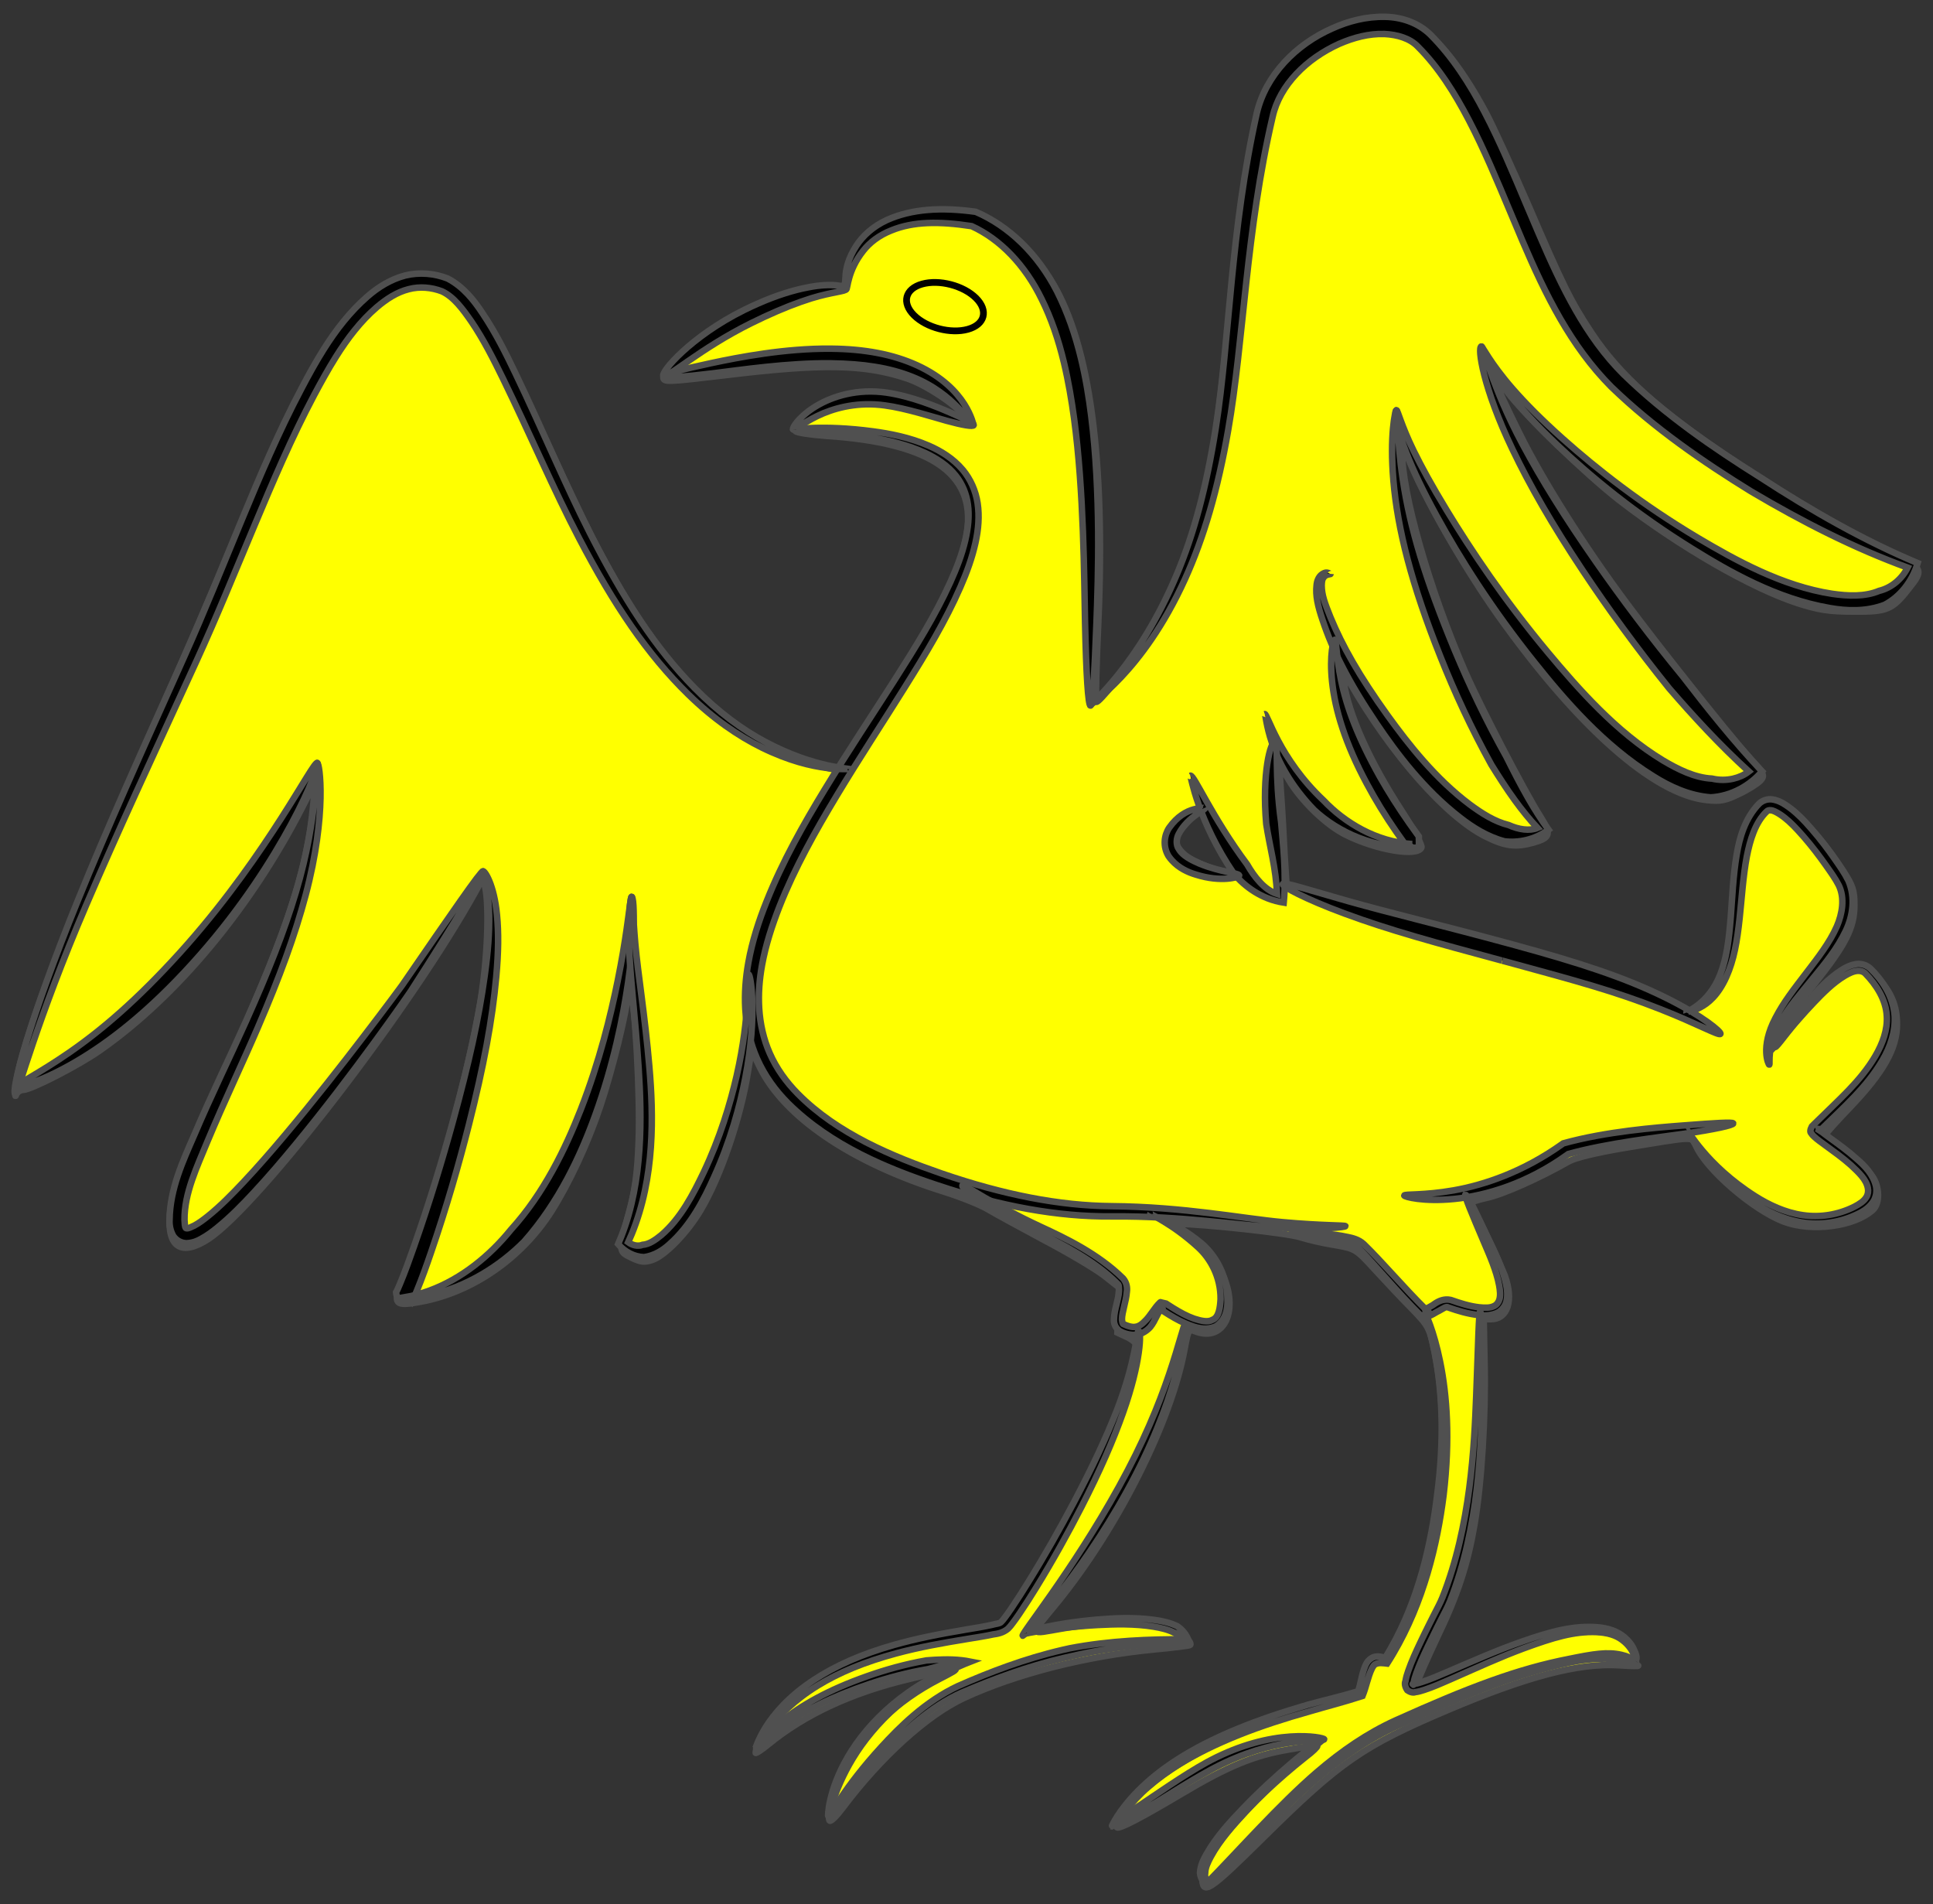 <?xml version="1.0" encoding="utf-8"?>
<svg xmlns:dc="http://purl.org/dc/elements/1.1/" xmlns:xl="http://www.w3.org/1999/xlink"
     xmlns="http://www.w3.org/2000/svg"
     xmlns:xlink="http://www.w3.org/1999/xlink"
     version="1.1"
     viewBox="33.75 63 297 292.5"
     width="297"
     height="292.5"
     preserveAspectRatio="xMidYMid meet"
     zoomAndPan="magnify"
     contentScriptType="application/ecmascript"
     contentStyleType="text/css">
   <rect x="33.75" y="63" width="297" height="292.5" fill="#333333" stroke="none"/>
   <defs/>
   <g fill-opacity="1" stroke-dasharray="none" stroke="#505050" stroke-opacity="1"
      fill="#ffff00">
      <title>Crow Rising</title>
      <g>
         <title>Layer 2</title>
         <g>
            <g>
               <path d="M 250.094 66.407 C 253.571 67.505 257.918 72.538 262.081 80.361 C 263.225 82.512 266.107 88.825 268.532 94.407 C 273.839 106.759 275.074 109.276 278.277 114.125 C 282.577 120.622 288.799 126.203 300.145 133.752 C 308.609 139.379 316.021 143.771 322.7 147.02 C 329.471 150.314 329.471 150.359 326.955 153.516 C 324.484 156.673 323.661 156.993 318.537 156.947 C 314.74 156.947 313.138 156.673 309.982 155.666 C 302.799 153.333 291.773 146.974 282.531 139.837 C 277.27 135.719 268.12 126.889 265.283 123.138 C 262.538 119.524 262.95 120.942 267.205 129.543 C 270.728 136.68 277.133 146.882 283.721 155.712 C 288.799 162.529 299.093 175.476 302.341 179.136 C 304.858 181.927 304.949 182.11 304.217 182.934 C 303.76 183.391 302.341 184.306 300.969 184.947 C 298.91 185.953 298.086 186.136 296.028 185.907 C 287.884 185.084 276.172 174.744 263.957 157.588 C 258.65 150.131 252.382 139.151 250.049 133.203 C 249.271 131.144 249.179 131.053 249.179 132.288 C 249.088 138.602 253.388 153.653 258.924 166.326 C 261.303 171.725 267.983 184.581 270.362 188.332 C 272.146 191.169 272.009 191.672 269.309 192.45 C 266.61 193.182 265.009 192.999 261.989 191.489 C 255.95 188.469 247.532 178.908 241.219 167.973 L 239.892 165.686 L 240.212 167.699 C 240.898 172.64 244.192 180.006 249.179 187.646 C 250.918 190.345 252.29 192.861 252.153 193.182 C 251.604 194.646 245.245 193.593 240.578 191.26 C 237.559 189.796 233.67 186.045 231.703 182.705 L 230.284 180.326 L 230.559 184.672 C 230.742 187.051 230.971 191.306 231.108 194.051 L 231.428 199.129 L 236.735 200.639 C 239.663 201.463 247.898 203.659 255.081 205.534 C 275.486 210.887 283.126 213.358 289.989 216.789 C 293.374 218.482 293.649 218.527 294.655 217.887 C 297.949 215.737 299.139 212.168 300.099 201.829 C 301.06 191.946 302.433 187.646 305.132 186.411 C 307.465 185.358 312.315 189.659 316.936 196.75 C 318.445 199.084 318.674 199.816 318.674 202.012 C 318.674 205.534 317.347 208.096 312.544 214.135 C 308.609 219.031 307.694 220.495 306.733 222.965 C 306.23 224.383 306.322 224.292 308.838 221.044 C 309.799 219.763 311.857 217.475 313.367 215.874 C 317.805 211.253 319.818 210.613 322.197 213.129 C 324.347 215.416 325.216 217.521 325.216 220.357 C 325.216 224.063 323.112 227.769 318.034 233.076 C 315.792 235.409 314.053 237.377 314.145 237.422 C 317.027 239.527 320.687 242.684 321.419 243.69 C 322.563 245.291 322.609 247.853 321.511 248.86 C 318.674 251.422 312.132 252.291 307.786 250.644 C 303.119 248.86 295.936 242.684 294.335 239.024 C 293.649 237.514 294.426 237.514 283.035 239.39 C 279.009 240.076 275.76 240.854 274.8 241.403 C 270.224 244.01 264.643 246.481 262.264 246.984 C 260.846 247.304 259.702 247.67 259.793 247.808 C 261.12 250.415 264.46 257.644 264.963 258.971 C 266.336 262.768 265.421 265.65 262.813 265.65 L 261.715 265.65 L 261.852 272.513 C 262.035 280.428 261.395 290.859 260.297 297.218 C 259.244 303.303 257.735 307.969 254.578 314.512 C 253.114 317.623 251.741 320.688 251.604 321.283 L 251.33 322.427 L 254.212 321.283 C 255.813 320.642 259.702 319.087 262.813 317.806 C 272.558 313.825 278.46 312.728 282.303 314.329 C 283.995 315.061 285.505 316.982 285.139 317.989 C 285.002 318.355 285.093 318.767 285.414 318.858 C 285.734 318.95 284.407 318.95 282.486 318.812 C 276.264 318.446 268.44 320.505 256.225 325.675 C 243.094 331.256 239.663 333.635 227.814 345.348 C 219.396 353.674 218.481 354.223 218.481 351.341 C 218.481 348.047 225.526 339.903 234.356 332.903 C 235.454 332.08 236.232 331.302 236.14 331.211 C 236.049 331.073 234.036 331.348 231.748 331.76 C 226.487 332.629 222.324 334.367 215.416 338.485 C 208.873 342.374 205.671 344.021 205.35 343.7 C 204.893 343.243 207.638 339.674 210.154 337.524 C 215.827 332.583 224.886 328.328 236.278 325.172 L 242.408 323.525 L 243.14 321.374 C 244.01 318.858 244.375 318.401 245.885 318.172 C 246.755 318.08 247.395 317.303 248.676 314.74 C 254.624 303.12 256.957 284.317 254.212 270.82 C 253.388 266.931 253.251 266.703 250.689 264.049 C 249.179 262.539 246.663 259.84 245.016 258.056 C 242.088 254.853 241.996 254.808 238.84 254.258 C 237.055 253.984 234.722 253.435 233.578 253.069 C 231.703 252.428 218.527 251.01 214.821 251.01 L 213.265 251.01 L 215.553 252.428 C 218.847 254.487 220.311 255.997 221.5 258.559 C 224.2 264.232 221.912 269.219 217.429 267.526 C 216.376 267.114 216.331 267.206 215.781 270.134 C 213.768 281.297 205.533 297.676 196.292 309.067 C 191.808 314.558 191.717 314.054 197.115 313.139 C 202.148 312.27 209.834 312.087 212.716 312.773 C 214.363 313.139 217.108 315.198 216.605 315.701 C 216.513 315.793 213.997 316.113 211.023 316.388 C 200.638 317.394 189.933 320.093 181.835 323.845 C 176.162 326.498 169.07 332.949 163.26 340.681 C 162.345 341.916 161.43 342.831 161.247 342.694 C 160.698 342.374 161.979 337.707 163.352 334.962 C 166.234 329.335 171.495 324.302 178.083 320.917 C 182.018 318.904 181.835 318.904 173.645 320.871 C 164.678 322.976 157.404 326.361 151.777 330.982 C 150.724 331.851 149.855 332.4 149.855 332.263 C 149.855 331.119 152.28 327.642 154.842 325.126 C 160.241 319.819 167.195 316.891 180.05 314.42 L 187.599 312.956 L 189.795 309.754 C 194.096 303.577 202.148 288.571 204.984 281.434 C 206.357 278.049 208.416 270.912 208.416 269.768 C 208.416 269.402 207.729 268.761 206.906 268.395 L 205.442 267.709 L 205.579 264.232 L 205.671 260.755 L 203.292 258.879 C 201.965 257.873 197.893 255.448 194.233 253.526 C 190.573 251.559 186.684 249.455 185.541 248.768 C 184.397 248.082 181.331 246.847 178.678 246.023 C 164.541 241.586 154.247 234.586 150.496 226.946 L 149.215 224.292 L 148.666 227.678 C 147.522 234.815 144.457 243.827 141.346 248.997 C 139.287 252.428 135.901 255.905 133.98 256.546 C 132.745 256.958 132.15 256.866 130.732 256.18 C 128.764 255.219 128.764 255.265 130.411 249.18 C 131.326 245.84 131.692 243.324 131.875 238.337 C 132.15 231.658 131.326 216.56 130.594 215.325 C 130.32 214.776 130.228 214.913 130.183 215.737 C 130.183 217.887 127.803 227.54 125.973 232.939 C 124.052 238.703 121.215 244.742 118.47 249.089 C 113.85 256.317 106.347 261.487 98.478 262.951 C 94.314 263.729 94.04 263.409 95.641 259.383 C 100.079 248.402 105.523 228.959 107.582 216.789 C 108.634 210.384 109 202.332 108.268 199.129 L 107.994 197.803 L 106.896 199.816 C 96.968 217.795 73.681 248.036 65.812 253.298 C 61.603 256.043 59.407 254.625 59.864 249.5 C 60.184 245.84 61.648 241.814 66.452 231.338 C 77.615 206.953 80.909 197.345 81.916 186.273 L 82.19 183.071 L 80.177 187.051 C 72.263 202.469 60.871 216.148 49.067 224.383 C 45.727 226.717 38.499 230.423 37.309 230.423 C 36.852 230.423 36.348 230.789 36.211 231.2 C 36.074 231.658 36.074 231.109 36.165 229.965 C 36.76 223.56 44.08 204.436 57.439 174.378 C 61.008 166.326 66.315 154.065 69.197 147.157 C 78.256 125.38 83.471 115.589 88.733 110.328 C 91.981 107.079 95.092 105.524 98.386 105.524 C 101.817 105.524 103.51 106.302 105.935 109.047 C 108.817 112.249 110.418 115.086 115.131 125.242 C 123.366 142.994 124.875 146.059 127.803 151.274 C 135.947 165.915 144.685 174.744 154.979 178.953 C 157.084 179.823 159.646 180.692 160.698 180.921 L 162.665 181.378 L 169.208 170.993 C 178.769 155.987 180.874 151.778 182.155 145.739 C 184.168 136.085 177.351 131.053 160.698 129.955 C 158.228 129.772 156.123 129.451 155.986 129.223 C 155.528 128.491 158.09 126.249 160.79 125.014 C 166.005 122.68 171.358 123.046 178.769 126.295 C 181.835 127.621 182.246 127.713 181.835 126.935 C 181.011 125.425 176.024 122.086 173.096 121.125 C 166.508 118.929 160.058 118.837 145.28 120.622 C 136.45 121.674 135.673 121.72 135.673 120.988 C 135.673 119.935 141.483 114.766 145.097 112.661 C 151.273 109.047 159.509 106.439 162.437 107.171 C 163.352 107.4 163.489 107.171 163.763 105.432 C 164.816 98.89 171.083 95.093 180.05 95.55 C 183.344 95.688 184.351 95.962 186.273 97.06 C 189.155 98.753 193.593 103.282 195.56 106.622 C 201.187 116.092 203.566 133.66 202.514 158.32 C 202.194 165.091 202.056 170.718 202.194 170.81 C 202.468 171.13 206.952 165.594 209.102 162.254 C 214.592 153.791 218.069 144.046 220.311 130.824 C 220.814 127.85 221.866 119.249 222.644 111.7 C 224.657 91.433 226.258 81.78 228.317 77.25 C 230.605 72.263 237.01 67.505 243.094 66.224 C 246.16 65.584 247.487 65.63 250.094 66.407 Z M 214.432 192.425 L 214.432 192.425 C 214.532 193.027 215.335 194.08 216.288 194.682 C 217.993 195.836 222.859 197.541 223.26 197.14 C 223.361 196.989 223.009 196.237 222.408 195.384 C 221.806 194.582 220.602 192.375 219.749 190.519 L 218.194 187.158 L 216.238 189.265 C 214.933 190.619 214.332 191.723 214.432 192.425 Z"/>
            </g>
            <g>
               <g  id="feature-0">
                  <path 
                        d="M 174.138 108.343 C 173.269 109.486 173.361 109.852 174.916 111.271 C 176.792 113.055 180.635 113.924 182.511 113.055 C 184.158 112.231 184.478 110.447 183.197 109.258 C 180.864 107.153 175.419 106.604 174.138 108.343 Z"
                        fill="#ff0000"/>
               </g>
            </g>
            <g>
               <title>layer2</title>
               <g>
                  <title>path4497</title>
                  <g  id="outline-0">
                     <path 
                           d="M 201.305 171.391 C 201.612 171.388 201.921 166.6 202.221 158.66 C 202.491 151.505 202.908 138.799 201.424 126.964 L 201.424 126.964 C 201.065 124.069 200.575 121.051 199.847 118.044 C 198.962 114.393 197.772 110.952 196.158 107.75 C 193.208 101.993 188.737 97.709 183.673 95.538 C 178.338 94.793 173.811 95.09 170.016 96.796 C 167.861 97.789 166.302 99.249 165.322 100.749 C 162.713 104.806 164.017 107.435 163.769 107.416 C 164.007 107.434 163.912 104.625 166.392 101.51 C 167.351 100.286 168.788 99.15 170.703 98.395 C 174.112 97.006 178.05 96.98 183.039 97.74 C 187.423 99.74 191.228 103.685 193.791 108.936 C 195.279 111.93 196.377 115.181 197.217 118.678 C 197.909 121.556 198.396 124.481 198.782 127.308 L 198.782 127.308 C 200.297 138.499 200.318 151.83 200.466 158.646 C 200.639 166.6 200.944 171.394 201.305 171.391 Z"
                           fill="black"/>
                  </g>
               </g>
               <g>
                  <title>path4501</title>
                  <g  id="outline-1">
                     <path 
                           d="M 135.698 120.798 C 136.154 121.237 141.387 116.503 149.123 112.665 C 149.813 112.323 150.495 111.996 151.166 111.683 L 151.166 111.683 C 153.96 110.388 156.237 109.508 158.413 108.822 C 161.668 107.83 163.716 107.762 163.769 107.416 C 163.841 106.946 161.567 106.43 157.992 107.125 C 155.683 107.555 153.108 108.352 150.233 109.617 C 149.531 109.924 148.82 110.254 148.104 110.608 C 139.893 114.669 135.138 120.259 135.698 120.798 Z"
                           fill="black"/>
                  </g>
               </g>
               <g>
                  <title>path4505</title>
                  <g  id="outline-2">
                     <path 
                           d="M 183.353 128.306 C 183.262 128.353 182.47 122.701 174.663 119.118 C 170.909 117.406 166.542 116.616 161.522 116.564 C 161.451 116.563 161.381 116.563 161.31 116.562 C 154.349 116.508 147.323 117.867 143.043 118.778 C 138.457 119.753 135.655 120.515 135.698 120.798 C 135.749 121.127 138.65 120.925 143.307 120.351 C 147.45 119.841 154.824 118.746 161.29 118.813 C 161.358 118.814 161.425 118.815 161.493 118.816 C 166.341 118.889 170.364 119.477 173.901 120.893 C 180.531 123.526 182.989 128.495 183.353 128.306 Z"
                           fill="black"/>
                  </g>
               </g>
               <g>
                  <title>path4509</title>
                  <g  id="outline-3">
                     <path 
                           d="M 155.609 128.959 C 155.809 129.146 157.047 128.01 159.342 126.901 C 161.681 125.77 165.024 124.804 168.991 125.192 C 169.22 125.215 169.449 125.241 169.675 125.272 C 172.981 125.713 177.153 127.075 179.212 127.641 C 181.699 128.323 183.271 128.572 183.353 128.306 C 183.427 128.066 182.014 127.356 179.668 126.343 C 177.527 125.42 173.783 123.873 169.951 123.309 C 169.697 123.272 169.442 123.242 169.184 123.216 C 164.73 122.78 161.02 124.131 158.652 125.697 C 156.288 127.26 155.452 128.811 155.609 128.959 Z"
                           fill="black"/>
                  </g>
               </g>
               <g>
                  <title>path4517</title>
                  <g  id="outline-4">
                     <path 
                           d="M 240.474 251.359 C 240.467 251.204 237.006 251.307 230.823 250.746 C 224.64 250.185 215.749 248.389 204.569 248.288 L 204.569 248.288 C 196.485 248.22 187.928 246.526 178.435 243.273 C 170.941 240.678 162.45 237.199 156.349 231.035 C 154.566 229.241 153.042 227.135 152.016 224.791 C 151.071 222.647 150.539 220.291 150.394 217.883 C 150.257 215.69 150.43 213.476 150.833 211.256 C 151.39 208.188 152.375 205.163 153.507 202.274 C 155.87 196.288 159.06 190.631 162.22 185.373 C 165.761 179.486 169.414 173.947 172.763 168.588 L 172.763 168.588 C 176.121 163.219 179.016 158.416 181.305 153.198 C 182.302 150.93 183.117 148.686 183.626 146.382 C 184.08 144.344 184.255 142.298 183.957 140.307 C 183.662 138.37 182.857 136.6 181.695 135.197 C 180.207 133.423 178.266 132.251 176.443 131.463 C 173.467 130.172 170.364 129.599 167.905 129.271 C 160.041 128.217 155.609 129.024 155.609 128.959 C 155.609 129.134 160.101 128.913 167.758 130.235 C 170.158 130.651 173.164 131.302 175.93 132.601 C 177.616 133.396 179.372 134.503 180.611 136.079 C 181.583 137.297 182.241 138.846 182.466 140.521 C 182.706 142.272 182.501 144.118 182.055 146.024 C 181.545 148.179 180.731 150.302 179.735 152.497 C 177.434 157.556 174.536 162.226 171.136 167.561 L 171.136 167.561 C 167.753 172.865 164.056 178.385 160.453 184.304 C 157.238 189.582 153.979 195.326 151.528 201.489 C 150.339 204.457 149.314 207.615 148.732 210.878 C 148.311 213.239 148.128 215.621 148.265 218.01 C 148.422 220.652 149.02 223.251 150.076 225.646 C 151.236 228.259 152.914 230.572 154.869 232.516 C 161.437 239.02 170.192 242.577 177.818 245.097 C 187.475 248.322 196.281 249.929 204.569 249.861 L 204.569 249.861 C 215.522 249.76 224.519 251.32 230.763 251.616 C 237.015 251.913 240.48 251.497 240.474 251.359 Z"
                           fill="black"/>
                  </g>
               </g>
               <g>
                  <title>path4521</title>
                  <g  id="outline-5">
                     <path 
                           d="M 164.422 181.183 C 164.436 181 159.031 181.085 151.234 176.913 C 147.801 175.078 144.167 172.443 140.475 168.689 C 134.473 162.591 129.573 155.04 124.393 144.888 C 120.6 137.441 117.116 129.041 112.934 120.321 C 111.484 117.291 109.902 114.116 107.914 111.156 C 106.602 109.163 104.948 107.032 102.511 105.776 C 100.483 104.991 98.2 104.784 96.018 105.316 L 96.018 105.316 C 93.796 105.895 91.842 107.11 90.182 108.566 C 87.522 110.89 85.372 113.672 83.484 116.666 C 82.242 118.636 81.128 120.673 80.08 122.669 C 76.575 129.293 73.647 136.24 70.953 142.721 C 67.749 150.427 65.195 156.87 62.073 163.83 C 55.093 179.392 50.443 189.695 45.66 201.454 L 45.66 201.454 C 38.327 219.465 35.27 230.943 36.146 231.122 C 36.419 231.178 39.351 219.823 47.001 202.015 L 47.001 202.015 C 52.271 189.764 56.499 180.777 63.888 164.653 C 67.07 157.709 69.711 151.175 72.921 143.544 C 75.64 137.085 78.563 130.197 82.014 123.694 C 83.067 121.725 84.159 119.735 85.348 117.838 C 87.156 114.953 89.16 112.332 91.614 110.216 C 93.121 108.924 94.773 107.861 96.553 107.422 L 96.553 107.422 C 98.215 106.977 100.032 107.138 101.647 107.75 C 103.485 108.605 104.849 110.479 106.149 112.349 C 108.051 115.143 109.601 118.225 111.065 121.225 C 115.264 129.847 118.835 138.248 122.754 145.734 C 128.072 155.909 133.246 163.57 139.498 169.67 C 143.36 173.436 147.187 176.05 150.771 177.816 C 159.16 181.945 164.439 180.963 164.422 181.183 Z"
                           fill="black"/>
                  </g>
               </g>
               <g>
                  <title>path4525</title>
                  <g  id="outline-6">
                     <path 
                           d="M 82.495 180.204 C 81.865 179.899 75.008 193.895 62.561 208.036 C 62.141 208.512 61.721 208.983 61.301 209.448 L 61.301 209.448 C 54.915 216.483 49.507 221.148 44.367 224.699 C 39.614 227.984 36.342 229.505 36.472 229.817 C 36.581 230.077 40.137 229.169 45.299 226.169 C 50.752 223 56.737 218.233 63.175 211.151 L 63.175 211.151 C 63.606 210.678 64.036 210.198 64.465 209.711 C 77.342 195.081 83.053 180.474 82.495 180.204 Z"
                           fill="black"/>
                  </g>
               </g>
               <g>
                  <title>path4529</title>
                  <g  id="outline-7">
                     <path 
                           d="M 107.954 196.85 C 107.66 196.744 103.202 203.2 95.535 214.356 C 95.388 214.569 95.222 214.784 95.044 215.026 L 95.044 215.026 C 94.648 215.562 94.247 216.101 93.832 216.655 C 92.527 218.4 91.157 220.208 89.697 222.114 C 86.148 226.746 81.984 232.076 77.518 237.385 C 75.507 239.776 73.372 242.241 71.126 244.627 C 69.409 246.448 67.619 248.284 65.66 249.852 C 64.983 250.391 64.311 250.893 63.61 251.267 C 63.111 251.502 62.712 251.719 62.429 251.685 C 62.383 251.694 62.277 251.656 62.31 251.639 C 62.222 251.549 62.18 251.393 62.155 251.188 C 62.129 250.966 62.122 250.689 62.099 250.38 C 62.055 246.326 64.033 242.22 65.634 238.321 C 68.235 232.111 71.023 226.288 73.405 220.756 C 76.721 213.058 79.068 206.709 80.716 200.489 L 80.716 200.489 C 84.039 187.99 82.861 180.175 82.495 180.204 C 82.192 180.227 82.789 188.074 79.206 200.063 L 79.206 200.063 C 77.376 206.169 74.947 212.29 71.522 219.929 C 69.077 225.38 66.228 231.175 63.558 237.445 C 61.904 241.25 59.85 245.624 59.805 250.38 C 59.782 250.741 59.798 251.155 59.892 251.596 C 59.978 252.005 60.129 252.435 60.374 252.869 C 60.874 253.588 61.635 253.98 62.456 253.978 C 63.386 253.93 64.137 253.62 64.699 253.282 C 65.588 252.796 66.374 252.216 67.092 251.632 C 69.189 249.937 71.046 248.023 72.77 246.165 C 75.046 243.718 77.186 241.206 79.188 238.774 C 83.645 233.362 87.72 227.97 91.188 223.231 C 92.61 221.289 93.943 219.435 95.202 217.651 C 95.602 217.083 95.991 216.529 96.373 215.977 L 96.373 215.977 C 96.533 215.746 96.703 215.511 96.873 215.248 C 103.987 204.232 108.249 196.957 107.954 196.85 Z"
                           fill="black"/>
                  </g>
               </g>
               <g>
                  <title>path4533</title>
                  <g  id="outline-8">
                     <path 
                           d="M 130.802 200.767 C 130.653 200.771 130.493 202.588 130.02 205.847 C 129.712 207.958 129.301 210.496 128.66 213.663 C 127.588 218.958 125.887 226.011 122.986 233.439 C 120.627 239.457 117.324 246.31 112.265 251.879 C 109.008 255.911 104.687 259.433 99.758 261.253 C 98.505 261.716 97.232 262.062 95.948 262.279 C 96.011 262.321 96.074 262.369 96.149 262.402 C 96.223 262.433 96.294 262.444 96.358 262.46 C 96.688 262.543 96.911 262.674 97.062 262.887 C 97.367 262.328 97.59 261.791 97.786 261.311 C 98.606 259.332 99.312 257.327 99.975 255.394 C 102.34 248.514 104.252 241.878 105.809 235.722 C 108.069 226.793 109.391 219.708 109.993 213.094 C 110.347 209.23 110.372 206.225 110.105 203.531 C 109.665 198.883 108.207 196.714 107.954 196.85 C 107.765 196.953 108.802 199.204 108.901 203.602 C 108.949 206.254 108.747 209.08 108.22 212.89 C 107.312 219.433 105.82 226.196 103.386 235.084 C 101.721 241.155 99.74 247.7 97.356 254.484 C 96.683 256.4 95.986 258.35 95.197 260.233 C 94.99 260.719 94.812 261.161 94.606 261.522 C 94.646 261.935 94.764 262.278 94.925 262.514 C 94.956 262.56 94.985 262.605 95.017 262.623 C 95.049 262.642 95.099 262.637 95.154 262.635 C 96.683 262.553 98.194 262.338 99.677 261.999 C 105.512 260.666 110.543 257.51 114.307 253.709 C 119.646 247.677 122.97 240.516 125.22 234.28 C 128.011 226.573 129.465 219.369 130.253 213.94 C 130.721 210.725 130.958 208.081 131.059 205.947 C 131.22 202.599 131.017 200.762 130.802 200.767 Z"
                           fill="black"/>
                  </g>
               </g>
               <g>
                  <title>path4537</title>
                  <g  id="outline-9">
                     <path 
                           d="M 148.791 212.712 C 148.524 212.737 149.091 218.838 146.939 228.248 C 145.932 232.633 144.374 237.794 141.874 243.075 C 140.267 246.431 138.334 250.197 135.352 252.736 C 134.441 253.483 133.467 254.158 132.479 254.225 C 131.734 254.519 130.89 254.28 130.271 253.828 C 130.461 253.415 130.642 252.997 130.815 252.576 C 134.39 243.877 134.16 234.272 133.525 226.92 C 132.85 219.036 131.763 212.547 131.361 207.982 C 130.959 203.417 130.979 200.775 130.802 200.767 C 130.642 200.76 130.274 203.402 130.393 208.037 C 130.512 212.665 131.364 219.257 131.871 227.045 C 132.357 234.559 132.574 244.35 129.233 252.881 C 129.071 253.296 128.901 253.707 128.723 254.113 C 129.738 255.295 131.172 256.067 132.683 256.119 C 134.274 255.907 135.585 255.075 136.588 254.162 C 139.9 251.241 141.92 247.264 143.468 243.814 C 145.953 238.34 147.413 233.03 148.277 228.53 L 148.277 228.53 C 150.164 218.75 149.054 212.688 148.791 212.712 Z"
                           fill="black"/>
                  </g>
               </g>
               <g>
                  <title>path4508</title>
                  <g  id="outline-10">
                     <path 
                           d="M 300.057 235.573 C 300.022 235.342 297.11 235.527 292.38 235.892 C 288.126 236.221 280.577 236.798 273.932 238.642 C 273.881 238.679 273.83 238.716 273.778 238.752 C 267.782 243.02 261.832 245.026 257.089 245.861 C 252.494 246.669 249.538 246.399 249.511 246.652 C 249.493 246.827 252.393 247.655 257.205 247.175 C 262.114 246.685 268.394 244.822 274.56 240.392 C 274.613 240.354 274.666 240.316 274.719 240.278 C 280.782 238.591 288.649 237.727 292.584 237.157 C 297.244 236.482 300.098 235.843 300.057 235.573 Z"
                           fill="black"/>
                  </g>
               </g>
               <g>
                  <title>path4512</title>
                  <g  id="outline-11">
                     <path 
                           d="M 261.363 116.229 C 261.161 116.315 262.155 119.045 265.483 123.25 L 265.483 123.25 C 267.38 125.654 269.764 128.273 273.03 131.372 C 278.121 136.203 284.97 141.872 293.682 147.264 C 299.42 150.833 306.725 155.002 314.859 156.402 C 317.497 156.874 320.492 156.987 323.32 155.914 C 325.705 154.668 327.559 152.323 328.398 149.502 C 320.292 146.1 312.353 141.627 304.128 136.272 C 296.979 131.791 289.574 126.703 283.199 120.491 C 277.383 114.71 273.721 107.12 270.206 98.946 C 269.561 97.446 268.92 95.926 268.286 94.436 C 266.239 89.582 264.266 84.839 261.848 80.215 C 259.584 75.871 256.944 71.737 253.494 68.284 C 251.564 66.425 248.983 65.618 246.544 65.584 C 243.672 65.519 240.901 66.246 238.434 67.367 C 232.816 69.845 228.222 74.565 226.854 80.372 C 222.804 98.385 222.702 115.038 220.544 128.77 L 220.544 128.77 C 219.117 137.822 217.188 145.027 214.52 151.347 C 208.6 165.385 201.125 171.198 201.305 171.391 C 201.066 171.134 209.212 166.519 215.836 151.923 C 218.724 145.555 220.867 138.213 222.453 129.087 L 222.453 129.087 C 224.868 115.23 225.171 98.527 229.287 80.93 C 230.365 76.071 234.513 71.998 239.495 69.745 C 241.71 68.775 244.106 68.139 246.469 68.224 C 248.408 68.315 250.387 68.878 251.607 70.17 C 254.781 73.341 257.243 77.26 259.446 81.469 C 261.786 85.957 263.72 90.631 265.771 95.496 C 266.397 96.991 267.032 98.513 267.682 100.032 C 271.218 108.292 275.103 116.172 281.307 122.412 C 287.933 128.817 295.506 133.987 302.763 138.467 C 310.843 143.253 318.73 147.23 326.848 150.195 C 326.007 151.892 324.403 153.297 322.467 153.768 C 320.282 154.688 317.674 154.573 315.217 154.212 C 307.588 153.038 300.419 149.061 294.661 145.651 C 285.982 140.488 279.089 135.048 273.901 130.426 C 270.561 127.448 268.14 124.991 266.14 122.705 L 266.14 122.705 C 262.695 118.758 261.5 116.17 261.363 116.229 Z"
                           fill="black"/>
                  </g>
               </g>
               <g>
                  <title>path4516</title>
                  <g  id="outline-12">
                     <path 
                           d="M 248.307 126.021 C 247.928 126.059 248.221 128.526 249.859 132.639 C 250.932 135.362 252.372 138.409 254.482 142.26 C 257.984 148.654 262.894 156.489 269.537 164.778 C 274.221 170.648 280.129 177.51 287.743 182.234 C 290.274 183.83 293.267 185.239 296.613 185.49 C 298.155 185.402 299.702 184.96 301.132 184.195 C 302.381 183.526 303.525 182.618 304.488 181.506 C 300.088 176.818 296.058 171.771 292.382 166.987 C 287.333 160.845 282.909 154.943 279.02 149.372 C 274.133 142.367 270.605 136.672 267.701 131.262 C 262.848 122.176 261.687 116.186 261.363 116.229 C 260.732 116.313 261.578 122.537 266.15 132.048 C 268.816 137.622 272.257 143.612 277.003 150.746 C 280.8 156.455 285.181 162.496 290.219 168.748 C 293.883 172.984 297.939 177.404 302.451 181.513 C 301.781 182.033 300.955 182.413 300.05 182.62 C 299.014 182.857 297.89 182.863 296.797 182.607 C 294.193 182.479 291.625 181.222 289.237 179.799 C 282.091 175.469 276.288 168.854 271.527 163.154 C 264.838 155.113 259.772 147.537 256.023 141.37 C 253.739 137.612 252.203 134.806 250.911 132.175 C 249.013 128.268 248.511 126 248.307 126.021 Z"
                           fill="black"/>
                  </g>
               </g>
               <g>
                  <title>path4520</title>
                  <g  id="outline-13">
                     <path 
                           d="M 238.189 151.154 C 238.168 151.363 237.73 150.49 236.712 151.348 C 236.338 151.7 236.097 152.24 236.041 152.897 C 235.864 154.478 236.206 156.046 236.97 158.288 C 238.482 162.844 240.97 167.83 245.226 174.124 C 248.347 178.763 252.517 184.288 258.058 188.583 C 259.978 190.087 262.247 191.527 264.899 192.242 C 267.06 192.502 269.547 192.029 271.679 190.46 C 270.56 188.941 269.534 187.317 268.554 185.608 C 267.355 183.518 266.245 181.334 265.175 179.201 C 262.092 173.684 259.509 168.228 257.336 163.033 C 252.688 151.857 250.389 144.017 249.288 136.656 C 248.297 130.025 248.577 126.042 248.307 126.021 C 248.119 126.006 247.249 129.96 247.842 136.826 C 248.485 144.272 250.602 152.71 255.098 163.946 C 257.211 169.258 259.776 174.836 262.892 180.47 C 264.013 182.278 265.204 184.145 266.518 185.954 C 267.592 187.433 268.73 188.85 269.979 190.185 C 268.777 190.693 267.072 190.43 265.545 189.739 C 263.408 189.218 261.417 187.946 259.582 186.586 C 254.334 182.654 250.176 177.366 246.961 172.915 C 242.557 166.786 239.992 162.218 238.179 157.839 C 237.285 155.623 236.834 154.411 236.823 152.941 C 236.836 152.373 236.888 151.998 237.108 151.725 C 237.483 151.15 238.18 151.247 238.189 151.154 Z"
                           fill="black"/>
                  </g>
               </g>
               <g>
                  <title>path4524</title>
                  <g  id="outline-14">
                     <path 
                           d="M 228.07 172.696 C 228.352 172.599 228.262 179.79 235.673 187.441 C 239.345 190.847 245.057 193.533 251.748 193.205 L 251.748 193.205 C 251.763 193.16 251.766 193.127 251.77 193.095 C 251.773 192.982 251.77 192.874 251.768 192.767 C 251.761 192.35 251.752 191.946 251.751 191.552 C 251.751 191.552 251.751 191.496 251.751 191.496 C 251.248 190.795 250.763 190.125 250.286 189.444 C 248.579 187.003 247.071 184.627 245.741 182.272 C 242.371 176.243 240.662 171.635 239.8 167.481 C 239.008 163.664 239.104 161.293 238.842 161.272 C 238.639 161.257 237.992 163.608 238.42 167.694 C 238.872 172.018 240.422 177.179 243.747 183.365 C 245.059 185.828 246.577 188.306 248.314 190.816 C 248.802 191.52 249.294 192.204 249.793 192.9 C 249.804 192.898 249.816 192.895 249.828 192.893 C 250.075 192.845 250.316 192.786 250.541 192.724 C 250.599 192.708 250.657 192.691 250.708 192.677 C 250.723 192.667 250.738 192.658 250.749 192.649 C 250.741 192.661 250.741 192.661 250.741 192.661 C 245.203 192.335 240.346 189.361 237.124 185.969 C 230.221 179.489 228.485 172.554 228.07 172.696 Z"
                           fill="black"/>
                  </g>
               </g>
               <g>
                  <title>path4532</title>
                  <g  id="outline-15">
                     <path 
                           d="M 216.646 182.162 C 216.693 182.139 217.811 189.119 223.337 197.22 C 225.022 199.204 227.593 201.135 230.988 201.656 C 230.988 201.656 230.993 201.607 230.993 201.607 C 231.419 197.26 230.859 192.534 230.597 189.319 C 229.556 181.966 230.186 177.059 229.702 176.94 C 228.953 176.755 227.62 181.863 228.304 189.582 C 228.8 192.896 229.842 196.54 229.948 200.274 C 229.948 200.274 229.95 200.314 229.95 200.314 C 228.03 199.7 226.48 197.729 225.362 195.778 C 219.885 188.419 217.164 181.91 216.646 182.162 Z"
                           fill="black"/>
                  </g>
               </g>
               <g>
                  <title>path4536</title>
                  <g  id="outline-16">
                     <path 
                           d="M 218.931 187.058 C 219.026 187.267 215.928 186.572 213.395 190.147 C 212.615 191.311 212.388 193.016 213.291 194.51 C 213.449 194.742 213.621 194.96 213.806 195.165 C 214.88 196.357 216.288 196.996 217.476 197.349 C 221.422 198.602 224.154 197.726 224.154 197.503 C 224.154 197.1 221.378 197.022 218.078 195.674 C 218.078 195.674 218.078 195.674 218.078 195.674 C 217.07 195.237 215.916 194.69 215.218 193.902 C 215.096 193.763 214.987 193.619 214.895 193.466 C 214.393 192.8 214.49 191.759 214.872 191.075 C 216.287 188.391 219.091 187.411 218.931 187.058 Z"
                           fill="black"/>
                  </g>
               </g>
               <g>
                  <title>path4540</title>
                  <g  id="outline-17">
                     <path 
                           d="M 230.845 198.809 C 230.702 199.155 234.239 201.077 240.331 203.331 C 247.321 205.917 254.124 207.752 264.532 210.564 C 264.479 210.55 265.792 210.905 265.739 210.89 C 276.23 213.756 281.963 215.305 288.866 218.028 C 294.557 220.273 297.88 222.14 298.084 221.82 C 298.268 221.53 295.298 219.029 289.656 216.247 C 283.354 213.139 276.442 210.897 266.479 208.179 C 266.077 208.069 265.673 207.959 265.267 207.849 C 255.749 205.271 247.117 203.185 240.947 201.443 C 234.786 199.703 230.997 198.438 230.845 198.809 Z"
                           fill="black"/>
                  </g>
               </g>
               <g>
                  <title>path4544</title>
                  <g  id="outline-18">
                     <path 
                           d="M 292.861 218.556 C 292.728 218.195 296.501 218.666 299.01 213.04 C 300.166 210.442 300.657 207.649 301.047 203.963 C 301.334 201.313 301.571 197.557 302.147 194.548 C 302.64 192.091 303.398 189.387 305.203 187.65 C 305.315 187.505 305.587 187.442 305.828 187.47 L 305.828 187.47 C 306.234 187.502 306.674 187.756 307.162 188.052 C 308.171 188.695 309.068 189.55 309.95 190.504 C 310.255 190.832 310.555 191.17 310.853 191.508 C 312.115 192.955 313.271 194.47 314.34 195.99 C 315.07 197.033 315.762 197.981 316.274 198.998 C 317.22 200.951 316.816 203.37 315.972 205.316 L 315.972 205.316 C 314.857 207.858 312.962 210.253 311.467 212.218 C 309.284 215.07 307.803 216.956 306.546 219.377 C 304.153 223.915 305.501 226.576 305.591 226.553 C 305.761 226.509 305.127 223.687 307.376 219.838 C 308.744 217.532 310.187 215.886 312.506 213.038 C 314.072 211.129 316.072 208.716 317.37 205.951 L 317.37 205.951 C 318.413 203.747 318.874 200.901 317.756 198.293 C 317.168 197.11 316.437 196.073 315.712 195.032 C 314.628 193.466 313.442 191.899 312.132 190.394 C 311.832 190.045 311.522 189.693 311.2 189.346 C 310.266 188.339 309.256 187.394 308.077 186.63 C 307.522 186.255 306.844 185.919 306.036 185.801 L 306.036 185.801 C 305.319 185.708 304.583 185.937 304.02 186.467 C 301.872 188.684 301.017 191.671 300.59 194.264 C 300.034 197.473 299.887 201.183 299.68 203.835 C 299.38 207.522 299.055 210.132 298.079 212.651 C 296.283 217.305 292.796 218.379 292.861 218.556 Z"
                           fill="black"/>
                  </g>
               </g>
               <g>
                  <title>path4548</title>
                  <g  id="outline-19">
                     <path 
                           d="M 292.861 236.508 C 293.131 236.336 294.893 242.154 302.912 247.56 L 302.912 247.56 C 304.979 248.958 307.605 250.293 310.604 250.787 C 313.361 251.233 316.433 250.858 319.251 249.467 C 320.099 249.067 320.989 248.48 321.593 247.554 C 322.021 246.855 322.161 246.013 321.991 245.21 C 321.564 243.412 320.274 242.096 319.009 241.004 C 317.667 239.797 316.236 238.777 314.779 237.711 C 314.291 237.352 313.812 237.015 313.411 236.643 C 313.293 236.523 313.207 236.456 313.195 236.415 C 313.299 236.417 313.236 236.581 313.08 236.98 C 313.246 236.814 313.414 236.648 313.583 236.482 C 317.16 232.97 320.563 230.01 322.969 225.915 C 324.228 223.782 325.004 221.414 324.86 219.032 C 324.636 216.065 322.961 213.563 321.153 211.807 L 321.153 211.807 C 320.568 211.248 319.782 211.016 319.04 211.095 C 318.14 211.203 317.363 211.596 316.719 212.01 C 314.727 213.265 313.111 215.03 311.888 216.403 C 310.174 218.321 308.587 220.388 307.654 221.621 C 307.044 222.428 306.559 223.085 306.194 223.572 C 305.671 224.257 305.4 224.551 305.428 224.594 C 305.494 224.699 305.848 224.383 306.425 223.767 C 306.895 223.27 307.342 222.757 308.048 221.939 C 308.993 220.846 310.804 218.714 312.488 216.957 C 313.751 215.643 315.375 213.964 317.24 212.863 C 317.852 212.511 318.5 212.183 319.142 212.14 C 319.593 212.103 320.088 212.252 320.384 212.576 L 320.384 212.576 C 322.02 214.263 323.536 216.562 323.651 219.107 C 323.779 221.164 323.033 223.276 321.866 225.266 C 319.589 229.129 316.26 231.962 312.646 235.531 C 312.475 235.699 312.306 235.868 312.137 236.037 C 311.856 236.561 311.851 236.937 312.046 237.091 C 312.207 237.345 312.376 237.514 312.509 237.625 C 312.998 238.071 313.515 238.438 313.994 238.785 C 315.463 239.858 316.86 240.844 318.131 241.981 C 319.33 243.1 320.491 244.164 320.736 245.481 C 320.843 245.961 320.765 246.49 320.515 246.886 C 320.156 247.514 319.437 247.961 318.696 248.356 C 316.135 249.655 313.311 250.044 310.776 249.674 C 307.991 249.275 305.464 248.052 303.434 246.764 L 303.434 246.764 C 295.781 241.899 293.019 236.408 292.861 236.508 Z"
                           fill="black"/>
                  </g>
               </g>
               <g>
                  <title>path4556</title>
                  <path d="M 175.441 106.631 C 172.813 107.363 172.253 109.513 174.189 111.433 C 176.126 113.354 179.826 114.318 182.453 113.586 C 185.081 112.855 185.641 110.705 183.704 108.784 C 181.768 106.864 178.068 105.9 175.441 106.631 Z"
                        stroke="black"
                        stroke-linecap="round"
                        stroke-linejoin="round"
                        stroke-width="1.036"/>
               </g>
               <g>
                  <title>path4558</title>
                  <g  id="outline-20">
                     <path 
                           d="M 258.915 246.463 C 258.668 246.564 259.886 249.41 261.84 254.012 L 261.84 254.012 C 262.572 255.744 263.673 258.172 264.095 260.475 C 264.22 261.2 264.315 261.948 264.135 262.588 C 264.018 263.032 263.709 263.454 263.3 263.632 C 262.68 263.952 261.865 263.908 260.989 263.824 C 259.562 263.656 258.154 263.219 256.669 262.698 C 255.67 262.464 254.837 262.848 254.225 263.251 C 254.11 263.327 254.003 263.404 253.906 263.476 C 253.533 263.689 253.212 263.894 252.898 264.015 C 252.623 263.998 252.632 264.135 252.818 264.148 C 249.223 260.568 246.168 256.913 243.277 254.105 C 242.508 253.396 241.532 253.167 240.769 253.019 C 239.576 252.757 238.289 252.611 237.317 252.489 L 237.317 252.489 C 235.806 252.299 234.878 252.182 233.817 251.954 C 232.045 251.558 231.235 250.962 231.171 251.033 C 231.07 251.145 231.838 251.914 233.682 252.469 C 234.713 252.787 235.738 252.991 237.201 253.252 L 237.201 253.252 C 238.161 253.424 239.448 253.629 240.554 253.917 C 241.299 254.129 242.132 254.321 242.566 254.816 C 245.333 257.666 248.313 261.351 251.957 265.009 C 252.557 265.391 253.087 265.355 253.347 265.149 C 253.796 264.967 254.173 264.736 254.519 264.533 C 254.646 264.474 254.769 264.41 254.887 264.344 C 255.513 263.999 255.984 263.631 256.265 263.848 C 257.779 264.381 259.283 264.829 260.853 265.005 C 261.8 265.13 262.839 265.12 263.804 264.672 C 264.546 264.293 265.044 263.611 265.226 262.861 C 265.435 261.938 265.323 261.039 265.151 260.265 C 264.621 257.776 263.431 255.364 262.615 253.663 C 260.459 249.147 258.973 246.44 258.915 246.463 Z"
                           fill="black"/>
                  </g>
               </g>
               <g>
                  <title>path4562</title>
                  <g  id="outline-21">
                     <path 
                           d="M 252.714 264.742 C 252.614 264.778 253.647 267.467 254.46 272.322 C 255.311 277.403 255.689 284.024 254.576 292.601 C 253.688 299.905 251.813 308.562 247.417 316.259 C 247.136 316.752 246.846 317.238 246.547 317.716 C 246.045 317.493 245.403 317.352 244.748 317.58 L 244.748 317.58 C 244.148 317.851 243.757 318.334 243.549 318.827 C 242.958 320.203 242.841 321.622 242.422 322.81 C 239.823 323.598 237.216 324.188 234.712 324.879 L 234.712 324.879 C 230.763 326.023 227.213 327.212 223.87 328.592 C 216.576 331.588 211.826 334.848 208.575 338.141 C 205.523 341.233 204.552 343.558 204.569 343.568 C 204.653 343.619 205.858 341.426 208.948 338.523 C 212.286 335.387 216.952 332.364 224.22 329.457 C 227.544 328.135 231.064 326.996 235 325.886 L 235 325.886 C 237.588 325.121 240.321 324.433 243.095 323.526 C 243.692 322.064 243.921 320.553 244.55 319.289 C 244.721 318.965 244.916 318.67 245.158 318.605 L 245.158 318.605 C 245.606 318.392 246.218 318.469 246.876 318.548 C 247.195 318.052 247.504 317.549 247.805 317.038 C 252.515 309.054 254.591 300.181 255.544 292.722 C 256.582 284.06 256.056 277.301 255.025 272.217 C 254.032 267.322 252.754 264.727 252.714 264.742 Z"
                           fill="black"/>
                  </g>
               </g>
               <g>
                  <title>path4566</title>
                  <g  id="outline-22">
                     <path 
                           d="M 261.2 264.416 C 260.955 264.412 260.885 269.33 260.565 277.454 C 260.271 284.947 259.741 297.44 255.373 308.404 C 255.029 309.276 254.552 310.114 254.089 311.038 C 253.85 311.512 253.609 311.991 253.369 312.471 C 252.884 313.442 252.411 314.405 251.953 315.374 C 251.287 316.782 250.646 318.176 250.134 319.643 L 250.134 319.643 C 249.955 320.147 249.784 320.685 249.694 321.27 C 249.565 321.529 249.569 322.053 249.977 322.641 C 250.491 323.006 250.942 323.041 251.183 322.941 C 251.697 322.878 252.161 322.738 252.58 322.597 C 253.988 322.134 255.34 321.531 256.605 320.976 C 260.933 319.079 264.117 317.597 267.879 316.203 C 272.435 314.528 275.649 313.57 279.071 313.714 L 279.071 313.714 C 280.725 313.79 282.019 314.182 282.968 314.902 C 285.165 316.522 285.094 318.613 285.191 318.598 C 284.72 318.671 285.949 316.725 283.309 314.474 C 282.292 313.627 280.873 313.095 279.115 312.969 L 279.115 312.969 C 275.559 312.702 272.104 313.587 267.519 315.204 C 263.723 316.531 260.407 318.011 256.115 319.845 C 254.84 320.388 253.517 320.968 252.188 321.393 C 251.781 321.52 251.399 321.639 251.041 321.673 C 250.804 321.624 250.71 321.71 250.881 321.736 C 250.887 321.927 251.006 321.764 250.963 321.462 C 251.028 321.017 251.183 320.559 251.352 320.07 L 251.352 320.07 C 251.842 318.682 252.468 317.333 253.132 315.932 C 253.586 314.976 254.056 314.022 254.539 313.055 C 254.777 312.577 255.017 312.099 255.256 311.625 C 255.702 310.74 256.194 309.864 256.583 308.882 C 261.021 297.567 261.375 285.032 261.455 277.476 C 261.542 269.331 261.292 264.417 261.2 264.415 Z"
                           fill="black"/>
                  </g>
               </g>
               <g>
                  <title>path4570</title>
                  <g  id="outline-23">
                     <path 
                           d="M 237.21 330.186 C 237.223 330.047 235.254 329.546 231.988 329.77 C 228.617 330 224.393 330.99 219.822 333.372 C 219.598 333.489 219.376 333.607 219.157 333.727 C 215.669 335.634 210.841 339.025 208.981 340.265 C 206.443 341.958 204.818 342.923 204.896 343.079 C 204.975 343.237 206.754 342.552 209.453 341.037 C 212.147 339.526 215.674 337.098 219.781 334.873 C 219.993 334.758 220.208 334.644 220.425 334.532 C 224.869 332.225 228.823 331.15 232.084 330.683 C 235.2 330.237 237.193 330.365 237.21 330.186 Z"
                           fill="black"/>
                  </g>
               </g>
               <g>
                  <title>path4574</title>
                  <g  id="outline-24">
                     <path 
                           d="M 285.354 318.435 C 285.349 318.44 284.676 317.624 282.881 317.213 C 280.726 316.72 278.612 317.067 274.828 317.84 L 274.828 317.84 C 266.985 319.369 259.526 322.168 248.153 327.293 C 243.846 329.251 239.899 331.955 236.027 335.284 C 230.285 340.219 223.74 347.63 219.375 352.058 C 219.007 351.823 218.826 351.251 218.923 350.719 C 218.94 349.876 219.355 349.034 219.778 348.237 C 221.208 345.597 223.35 343.258 225.094 341.37 C 227.682 338.573 230.224 336.183 232.103 334.474 C 235.197 331.661 237.09 330.251 237.046 330.186 C 236.948 330.038 234.999 331.423 231.815 334.147 C 229.869 335.811 227.279 338.139 224.617 340.923 C 222.833 342.785 220.633 345.13 219.103 347.865 C 218.642 348.674 218.185 349.622 218.126 350.687 C 218.171 351.478 218.642 352.28 219.466 352.704 C 224.571 347.672 229.98 341.453 236.406 336 C 240.301 332.695 244.238 330.02 248.514 328.089 C 259.931 322.886 267.103 320.081 274.938 318.374 L 274.938 318.374 C 281.548 316.997 285.293 318.517 285.354 318.435 Z"
                           fill="black"/>
                  </g>
               </g>
               <g>
                  <title>path4578</title>
                  <g  id="outline-25">
                     <path 
                           d="M 210.506 249.421 C 210.425 249.55 213.771 250.889 217.817 254.585 C 219.7 256.292 221.329 259.146 221.288 262.577 C 221.216 263.819 221.046 265.359 220.063 265.737 C 219.329 266.17 218.282 265.905 217.219 265.572 C 216.127 265.188 215.083 264.613 214.016 263.957 C 213.649 263.731 213.286 263.494 212.909 263.251 C 212.683 263.199 212.446 263.14 212.193 263.08 L 212.193 263.08 L 212.193 263.08 L 212.193 263.08 C 212.156 263.066 212.119 263.054 212.08 263.044 C 212.064 263.041 212.043 263.031 212.03 263.043 C 211.082 263.919 210.539 265.137 209.591 266.014 C 209.22 266.399 208.789 266.72 208.335 266.8 C 208.16 266.844 207.976 266.856 207.784 266.841 C 207.336 266.806 206.856 266.63 206.395 266.414 C 206.221 266.432 206.18 266.046 206.135 265.673 C 206.134 265.067 206.307 264.415 206.461 263.73 C 206.632 263.007 206.82 262.264 206.884 261.459 L 206.884 261.459 C 206.977 260.827 206.874 260.037 206.311 259.387 C 202.451 255.575 197.331 253.151 193.686 251.469 L 193.686 251.469 C 186.064 247.927 181.783 244.895 181.656 245.036 C 181.14 245.61 185.755 248.604 193.278 252.322 L 193.278 252.322 C 196.848 254.099 201.866 256.577 205.469 260.228 C 205.705 260.377 205.682 260.85 205.685 261.365 C 205.635 262.03 205.453 262.71 205.279 263.451 C 205.116 264.116 204.929 264.855 204.912 265.659 C 204.855 266.287 205.116 267.041 205.847 267.511 C 206.392 267.799 207.027 268.014 207.705 268.054 C 207.994 268.071 208.289 268.055 208.588 268 C 209.37 267.82 210.015 267.375 210.49 266.845 C 211.3 265.836 211.596 264.655 212.213 263.958 C 212.221 263.95 212.236 263.964 212.247 263.971 C 212.272 263.988 212.296 264.01 212.32 264.032 L 212.32 264.032 C 212.29 264.1 212.268 264.181 212.258 264.267 C 212.633 264.506 213.005 264.745 213.39 264.979 C 214.493 265.652 215.621 266.255 216.836 266.673 C 217.978 267.108 219.347 267.327 220.583 266.733 C 222.117 265.799 222.415 263.947 222.342 262.577 C 222.301 258.794 220.437 255.76 218.34 253.986 C 213.933 250.291 210.261 249.811 210.506 249.421 Z"
                           fill="black"/>
                  </g>
               </g>
               <g>
                  <title>path4582</title>
                  <g  id="outline-26">
                     <path 
                           d="M 215.814 266.501 C 215.624 266.463 214.956 269.441 213.402 274.048 C 211.76 278.915 209.412 284.615 205.662 291.398 C 198.435 304.471 190.583 314.035 190.888 314.277 C 190.991 314.358 199.508 305.475 206.898 292.08 C 210.658 285.263 212.958 279.288 214.348 274.34 C 215.682 269.59 215.973 266.532 215.814 266.501 Z"
                           fill="black"/>
                  </g>
               </g>
               <g>
                  <title>path4586</title>
                  <g  id="outline-27">
                     <path 
                           d="M 208.66 267.424 C 208.465 267.427 208.229 272.247 205.38 279.584 L 205.38 279.584 C 203.702 283.88 201.604 288.378 198.689 293.893 C 196.621 297.802 194.285 301.94 191.652 306.183 C 190.874 307.438 190.068 308.709 189.224 309.952 C 189.158 310.05 189.091 310.147 189.025 310.243 C 188.726 310.679 188.43 311.102 188.121 311.509 C 187.929 311.757 187.772 311.976 187.609 312.126 C 187.402 312.415 186.756 312.426 186.037 312.631 L 186.037 312.631 C 184.809 312.901 183.526 313.1 182.283 313.31 C 178.279 313.983 174.668 314.677 171.135 315.68 C 166.169 317.088 162.129 318.87 158.769 321.083 C 151.136 326.108 149.898 331.632 149.805 331.587 C 149.989 331.675 152.179 326.375 159.331 321.965 C 162.657 319.916 166.597 318.29 171.492 316.972 C 174.972 316.037 178.523 315.395 182.52 314.745 C 183.753 314.545 185.06 314.349 186.35 314.07 L 186.35 314.07 C 186.96 313.986 187.837 313.857 188.628 313.196 C 188.909 312.923 189.119 312.646 189.299 312.403 C 189.631 311.968 189.942 311.525 190.246 311.081 C 190.314 310.982 190.381 310.883 190.449 310.784 C 191.311 309.514 192.125 308.225 192.906 306.959 C 195.547 302.673 197.867 298.483 199.895 294.52 C 202.741 288.961 204.786 284.303 206.327 279.936 C 209.013 272.369 209.193 267.415 208.66 267.424 Z"
                           fill="black"/>
                  </g>
               </g>
               <g>
                  <title>path4594</title>
                  <g  id="outline-28">
                     <path 
                           d="M 191.187 314.029 C 191.199 314.057 191.158 314.025 191.177 314.009 C 191.205 313.985 191.235 313.979 191.297 313.961 L 191.297 313.961 C 191.429 313.923 191.632 313.88 191.908 313.827 C 192.621 313.69 193.137 313.604 194.385 313.426 C 196.331 313.148 199.075 312.803 202.469 312.624 C 204.923 312.496 208.062 312.392 211.074 312.894 C 212.12 313.072 213.203 313.314 214.145 313.797 C 214.878 314.026 215.593 314.356 215.888 314.829 C 210.495 314.801 204.284 315.017 198.091 316.209 C 197.725 316.288 197.359 316.369 196.993 316.454 C 191.182 317.803 185.74 319.891 180.996 321.985 C 175.919 324.337 171.916 328.359 169.172 331.357 C 163.47 337.57 161.067 342.205 161.158 342.263 C 161.305 342.356 164.05 337.924 169.819 331.968 C 172.618 329.086 176.624 325.203 181.467 323.046 C 186.193 321.025 191.58 318.991 197.276 317.672 C 197.635 317.589 197.994 317.509 198.352 317.432 C 204.631 315.954 210.942 315.416 216.425 315.187 C 216.093 314.081 215.364 313.311 214.634 312.813 C 213.517 312.274 212.33 312.021 211.234 311.865 C 208.069 311.403 204.886 311.584 202.412 311.793 C 198.991 312.08 196.237 312.549 194.302 312.96 L 194.302 312.96 C 193.161 313.202 192.448 313.388 191.846 313.595 C 191.558 313.693 191.399 313.758 191.256 313.849 C 191.2 313.884 191.17 313.904 191.15 313.945 C 191.135 313.975 191.193 314.042 191.187 314.029 Z"
                           fill="black"/>
                  </g>
               </g>
               <g>
                  <title>path4598</title>
                  <g  id="outline-29">
                     <path 
                           d="M 149.897 331.654 C 150.003 331.745 151.371 330.138 154.244 328.063 C 157.352 325.819 161.37 323.708 167.369 321.687 C 170.118 320.768 173.137 319.95 176.342 319.405 C 177.984 318.957 179.698 318.503 181.359 318.348 C 181.759 318.311 182.154 318.29 182.546 318.291 C 173.186 321.5 167.085 327.603 163.997 332.918 C 160.925 338.203 160.95 342.091 160.995 342.099 C 161.178 342.131 161.662 338.277 164.775 333.129 C 167.947 327.884 173.899 321.746 182.855 318.253 C 182.408 318.164 181.96 318.096 181.512 318.046 C 179.648 317.837 177.809 317.934 176.109 318.064 C 172.822 318.642 169.745 319.515 166.961 320.503 C 160.936 322.626 156.789 325.012 153.788 327.47 C 150.963 329.783 149.83 331.597 149.897 331.654 Z"
                           fill="black"/>
                  </g>
               </g>
            </g>
         </g>
      </g>
   </g>
</svg>